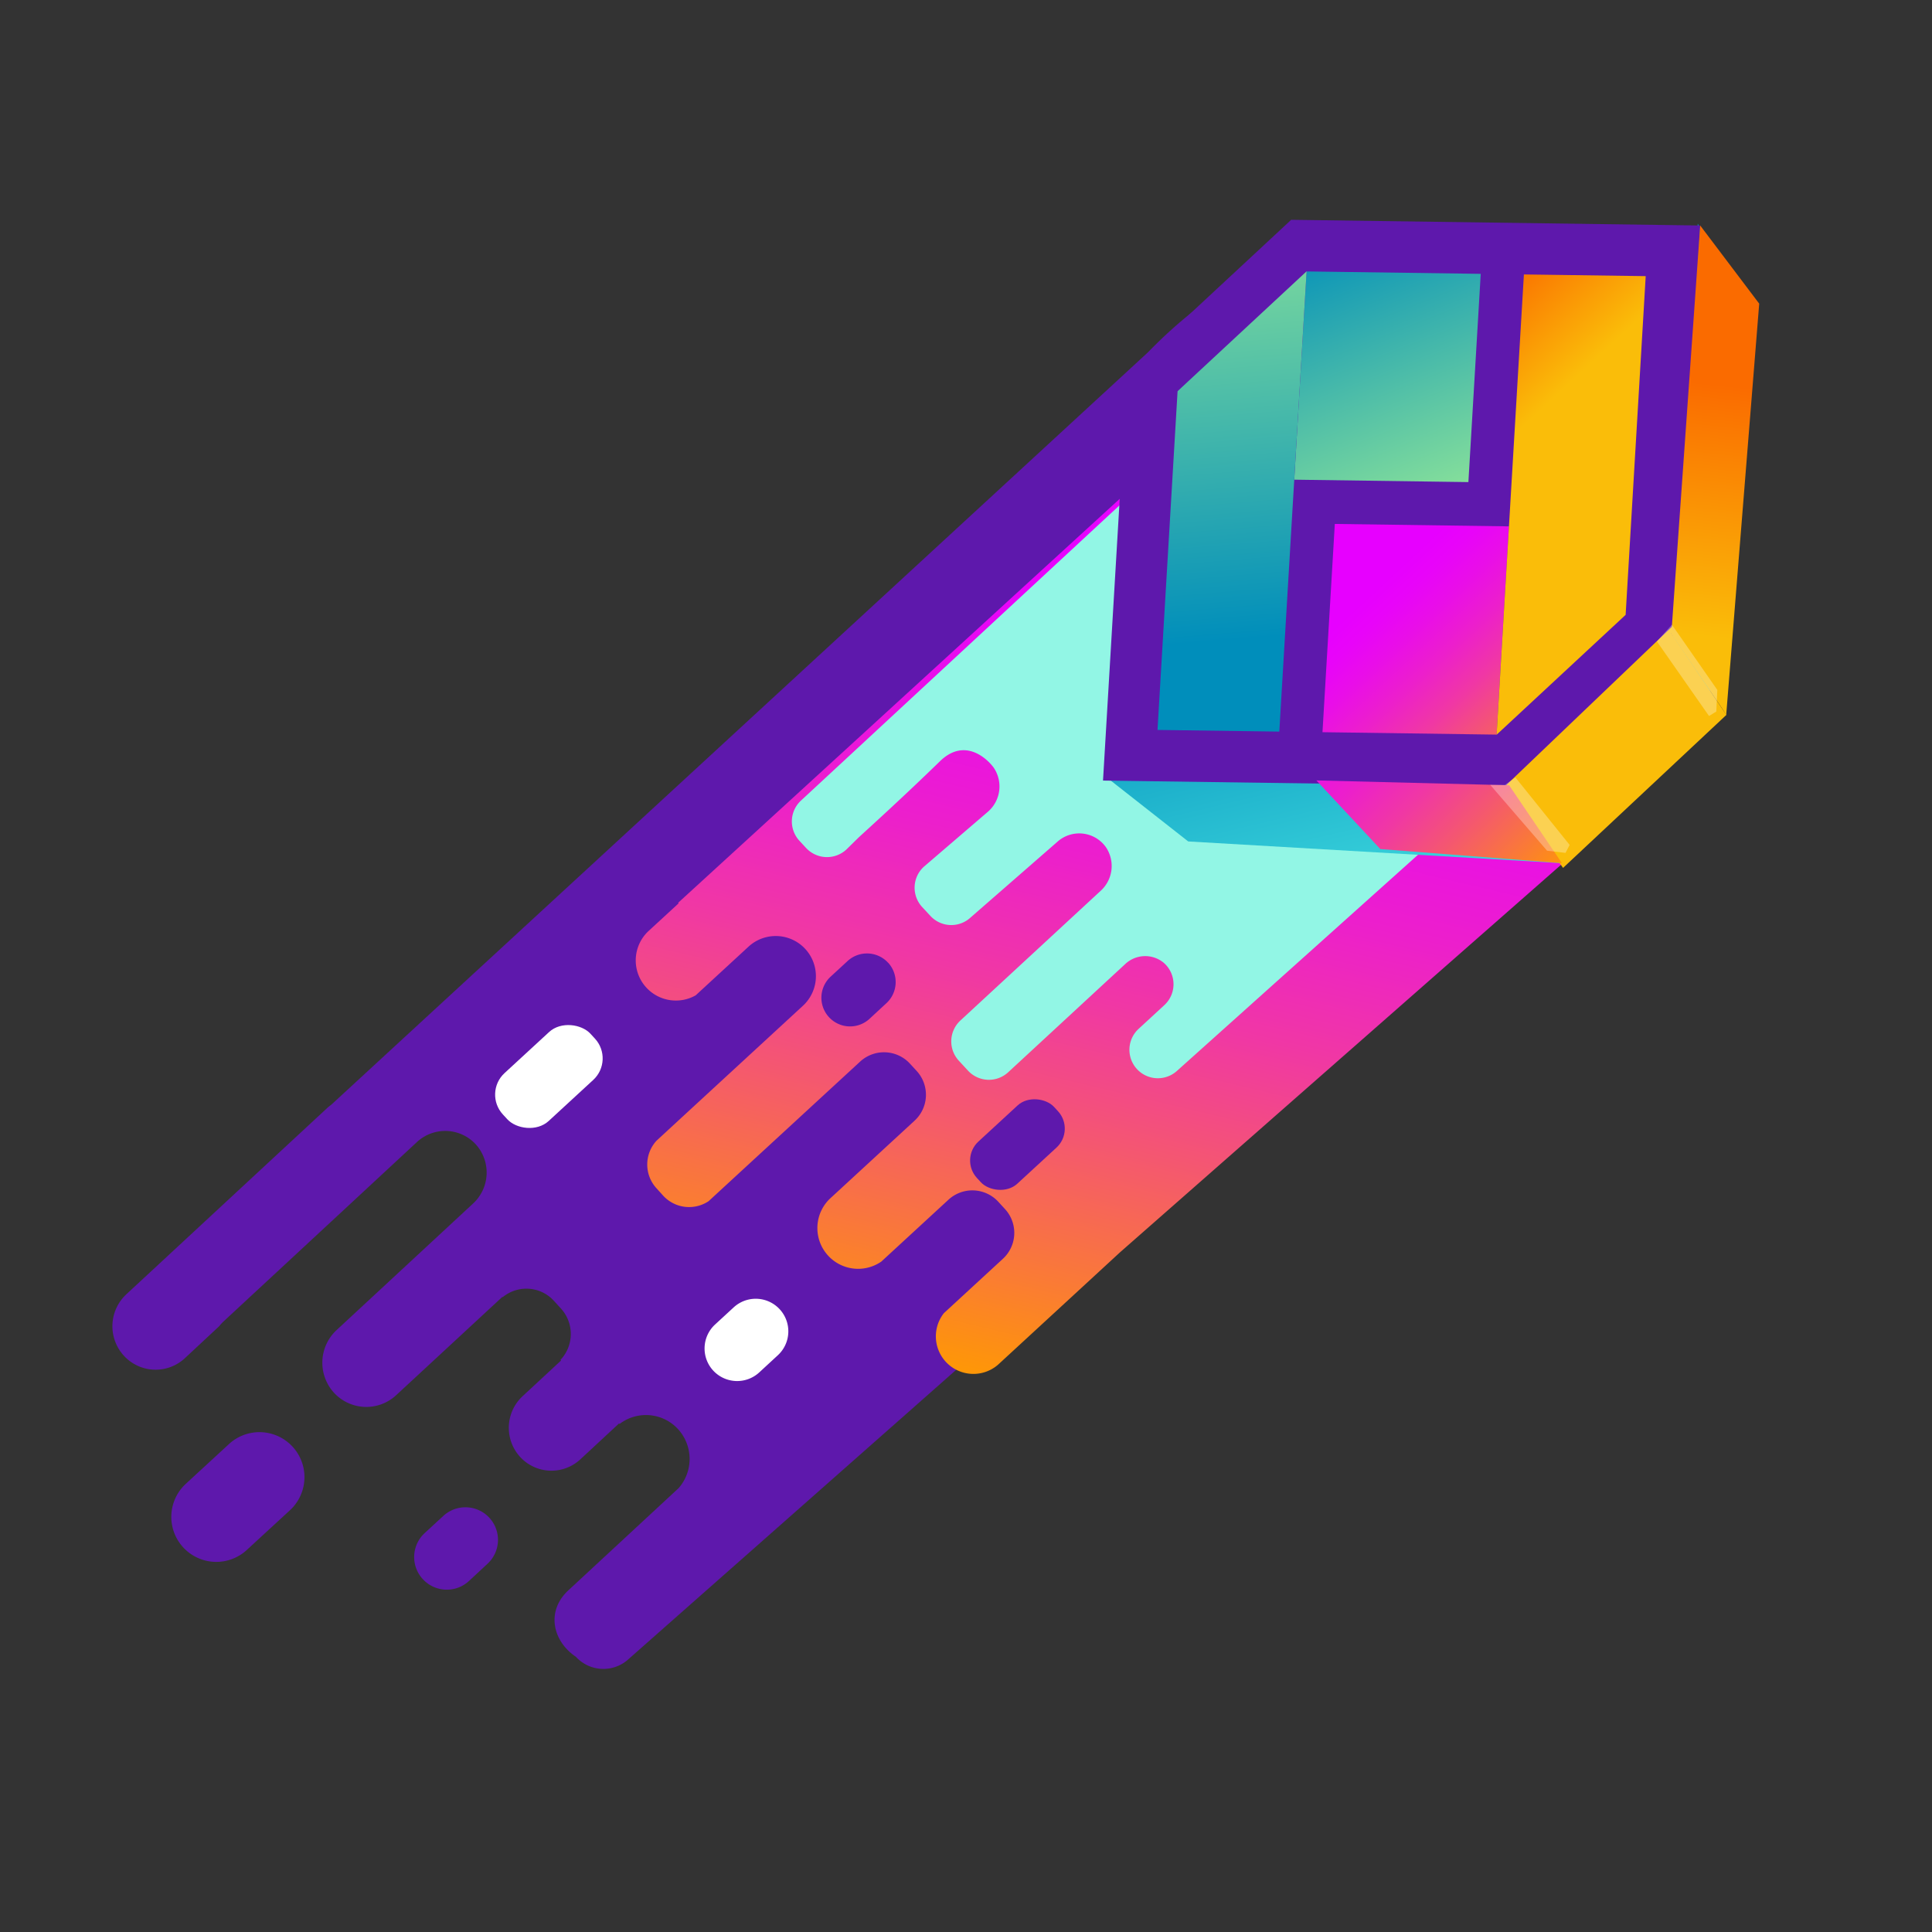 <svg id="artwotk" xmlns="http://www.w3.org/2000/svg" xmlns:xlink="http://www.w3.org/1999/xlink" viewBox="0 0 512 512"><rect x="0" y="0" width="512" height="512" fill="#333333" stroke="none"/><defs><style>.cls-1{fill:#5e18ac;}.cls-13,.cls-2{fill:#fff;}.cls-3{fill:url(#linear-gradient);}.cls-4{fill:#92f6e5;}.cls-5{fill:url(#linear-gradient-2);}.cls-6{fill:url(#New_Gradient_Swatch_4);}.cls-7{fill:url(#linear-gradient-3);}.cls-8{fill:url(#New_Gradient_Swatch_4-2);}.cls-9{fill:url(#New_Gradient_Swatch_3);}.cls-10{fill:url(#New_Gradient_Swatch_3-2);}.cls-11{fill:url(#New_Gradient_Swatch_3-3);}.cls-12{fill:url(#linear-gradient-4);}.cls-13{opacity:0.3;}</style><linearGradient id="linear-gradient" x1="-1383.59" y1="584.38" x2="-1082.99" y2="584.38" gradientTransform="matrix(-0.23, 0.97, 0.97, 0.23, -545.2, 1287.24)" gradientUnits="userSpaceOnUse"><stop offset="0.25" stop-color="#e700ff"/><stop offset="0.32" stop-color="#e804f9"/><stop offset="0.41" stop-color="#e90ee8"/><stop offset="0.52" stop-color="#ec1fcc"/><stop offset="0.64" stop-color="#f037a5"/><stop offset="0.76" stop-color="#f45672"/><stop offset="0.89" stop-color="#fa7a36"/><stop offset="1" stop-color="#ff9b00"/></linearGradient><linearGradient id="linear-gradient-2" x1="-1239.42" y1="677.66" x2="-1374.53" y2="609.51" gradientTransform="matrix(-0.23, 0.97, 0.97, 0.23, -545.2, 1287.24)" gradientUnits="userSpaceOnUse"><stop offset="0" stop-color="#42dde0"/><stop offset="0.63" stop-color="#008ebb"/></linearGradient><linearGradient id="New_Gradient_Swatch_4" x1="4510.62" y1="-1238.7" x2="4653.83" y2="-1310.8" gradientTransform="matrix(-0.7, -0.75, -0.97, 0.9, 2320.51, 4668.75)" gradientUnits="userSpaceOnUse"><stop offset="0" stop-color="#baff8e"/><stop offset="0.63" stop-color="#008ebb"/></linearGradient><linearGradient id="linear-gradient-3" x1="-1176.33" y1="3599.35" x2="-1085.59" y2="3599.35" gradientTransform="matrix(0.7, 0.75, 0.97, -0.9, -2311.96, 4253.63)" xlink:href="#linear-gradient"/><linearGradient id="New_Gradient_Swatch_4-2" x1="4646.1" y1="-1300.03" x2="4496" y2="-1147.32" xlink:href="#New_Gradient_Swatch_4"/><linearGradient id="New_Gradient_Swatch_3" x1="4491.39" y1="-1282.41" x2="4574.06" y2="-1282.41" gradientTransform="matrix(-0.7, -0.75, -0.97, 0.9, 2320.51, 4668.75)" gradientUnits="userSpaceOnUse"><stop offset="0.42" stop-color="#fabd09"/><stop offset="0.83" stop-color="#fa6b00"/></linearGradient><linearGradient id="New_Gradient_Swatch_3-2" x1="-1253.82" y1="718.2" x2="-1415.84" y2="697.13" gradientTransform="matrix(-0.23, 0.97, 0.97, 0.23, -545.2, 1287.24)" xlink:href="#New_Gradient_Swatch_3"/><linearGradient id="New_Gradient_Swatch_3-3" x1="-1286.37" y1="690.51" x2="-1264.91" y2="773.27" gradientTransform="matrix(-0.23, 0.97, 0.97, 0.23, -545.2, 1287.24)" xlink:href="#New_Gradient_Swatch_3"/><linearGradient id="linear-gradient-4" x1="-1300.88" y1="583.84" x2="-1238.23" y2="684.42" xlink:href="#linear-gradient"/></defs><path class="cls-1" d="M152.62,439.07h0c-6.18-4.16-8-12.15-1.9-17.71l29.13-27h0a11.72,11.72,0,0,0-.15-15.61,11.53,11.53,0,0,0-15.5-1.39l-.14-.14-10.24,9.5a11.26,11.26,0,0,1-16-.64A11.43,11.43,0,0,1,138.5,370l10.19-9.45-.15-.17a10,10,0,0,0,.11-13.61l-1.88-2.06a9.86,9.86,0,0,0-13.54-.95l-.08-.09L105,369.73a11.63,11.63,0,0,1-16.5-.65,11.8,11.8,0,0,1,.68-16.58l36.23-33.59a11.15,11.15,0,0,0,.66-15.66h0a11,11,0,0,0-15.56-.61L59.23,350.21a10.63,10.63,0,0,0-1.11,1.22L49,359.93a11.39,11.39,0,0,1-16.16-.64A11.56,11.56,0,0,1,33.48,343l53.28-49.41a12,12,0,0,1,1-.8L304.23,93.36C369.45,26.3,413.71,112,413.71,112c27.4,33.5,29.39,83.11-2.91,112.05L166.64,439.62A9.87,9.87,0,0,1,152.62,439.07Z"/><path class="cls-1" d="M76.84,400.23,65.4,410.76a11.92,11.92,0,1,1-16.16-17.53l11.44-10.54a11.92,11.92,0,0,1,16.16,17.54Z"/><path class="cls-1" d="M112.56,406.27l4.93-4.54a8.63,8.63,0,1,1,11.7,12.69L124.26,419a8.64,8.64,0,0,1-12.2-.5h0A8.63,8.63,0,0,1,112.56,406.27Z"/><rect class="cls-2" x="129.68" y="276.67" width="31.56" height="17.26" rx="7.75" transform="translate(-154.84 174.05) rotate(-42.66)"/><path class="cls-2" d="M189,363.21h0a8.64,8.64,0,0,1,.5-12.2l4.93-4.54a8.63,8.63,0,0,1,12.2.5h0a8.62,8.62,0,0,1-.5,12.19l-4.93,4.55A8.64,8.64,0,0,1,189,363.21Z"/><path class="cls-3" d="M250.14,348l15.64-14.41a9.32,9.32,0,0,0,.54-13.19l-1.77-1.93a9.34,9.34,0,0,0-13.19-.54l-17.8,16.4a10.8,10.8,0,0,1-13.73-16.57l22.54-20.77a9.32,9.32,0,0,0,.54-13.19l-1.77-1.93a9.34,9.34,0,0,0-13.19-.54l-40.17,37a9.33,9.33,0,0,1-12-1.43L174,314.93a9.32,9.32,0,0,1,0-12.65l38.79-35.75a10.64,10.64,0,1,0-14.42-15.66l-14,12.9a10.64,10.64,0,0,1-12.46-17.08l7.92-7.29-.13-.14,146-133.56a75.42,75.42,0,0,1,109.17,7.69h0a75.42,75.42,0,0,1-8.07,104.27l-130,114.23-32.3,29.76A9.95,9.95,0,0,1,250.14,348Z"/><path class="cls-4" d="M254.1,281.1a7.54,7.54,0,0,1,.43-10.67l37.11-34.31a8.89,8.89,0,0,0,1.43-11.62,8.67,8.67,0,0,0-12.93-1.35l-22.93,20a7.53,7.53,0,0,1-10.64-.42l-2.18-2.35a7.54,7.54,0,0,1,.42-10.67l17.09-14.67a8.87,8.87,0,0,0,1.43-11.62c-1.54-2.14-7.56-8.16-14.21-1.7-10.12,9.85-19.61,18.41-21.52,20.17l-3.32,3.26a7.56,7.56,0,0,1-10.65-.42l-1.77-1.91a7.54,7.54,0,0,1,.44-10.69L333.78,99.54c26.63-24.39,63.93-19.2,82.88,11.53h0a61.26,61.26,0,0,1-6.55,84.68l-98.25,88.09a7.54,7.54,0,0,1-10.13-11.17l6.84-6.31a7.52,7.52,0,0,0-.24-11.27,7.71,7.71,0,0,0-10.15.41l-31,28.66a7.53,7.53,0,0,1-10.64-.42Z"/><rect class="cls-1" x="255.74" y="295.71" width="27.79" height="15.2" rx="6.83" transform="translate(-134.19 262.99) rotate(-42.66)"/><path class="cls-1" d="M235.35,255.11a7.6,7.6,0,0,1-.44,10.74L230.43,270a7.6,7.6,0,1,1-10.3-11.18l4.48-4.13a7.59,7.59,0,0,1,10.74.44Z"/><polygon class="cls-5" points="449.92 59.26 461.92 79.46 452.87 186.59 421.43 214.57 413.94 228.75 314.89 222.99 292.75 205.6 399.93 208.1 444.15 167.89 449.92 59.26"/><polygon class="cls-1" points="342.18 58.25 450.57 59.76 444.16 167.98 400.71 208.36 292.31 206.86 298.73 98.63 342.18 58.25"/><polygon class="cls-6" points="346.26 71.93 392.41 72.57 389.14 127.76 342.99 127.12 346.26 71.93"/><polygon class="cls-7" points="396.62 194.68 350.47 194.04 353.74 138.85 399.89 139.49 396.62 194.68"/><polygon class="cls-8" points="346.23 71.93 346.26 71.93 342.99 127.12 339.03 193.88 306.75 193.44 312.07 103.67 346.23 71.93"/><polygon class="cls-9" points="436.13 73.18 430.81 162.94 396.65 194.68 396.62 194.68 399.89 139.49 403.85 72.73 436.13 73.18"/><polyline class="cls-10" points="456.45 187.85 442.92 168.02 450.57 59.76 466.21 80.47 457.46 189.49"/><polyline class="cls-11" points="442.93 167.89 457.51 189.46 414.23 230 398.63 208.58 443.69 165.51"/><polyline class="cls-12" points="399.93 208.1 397.91 208.05 348.85 206.82 365.8 225.01 413.94 228.75"/><polygon class="cls-13" points="454.84 188.56 455.11 182.84 443.07 165.55 439.1 169.99 452.91 189.75 454.84 188.56"/><polygon class="cls-13" points="394.93 208 398.77 208.02 401.6 206.03 415.97 223.91 414.88 226.02 409.99 225.45 394.93 208"/></svg>